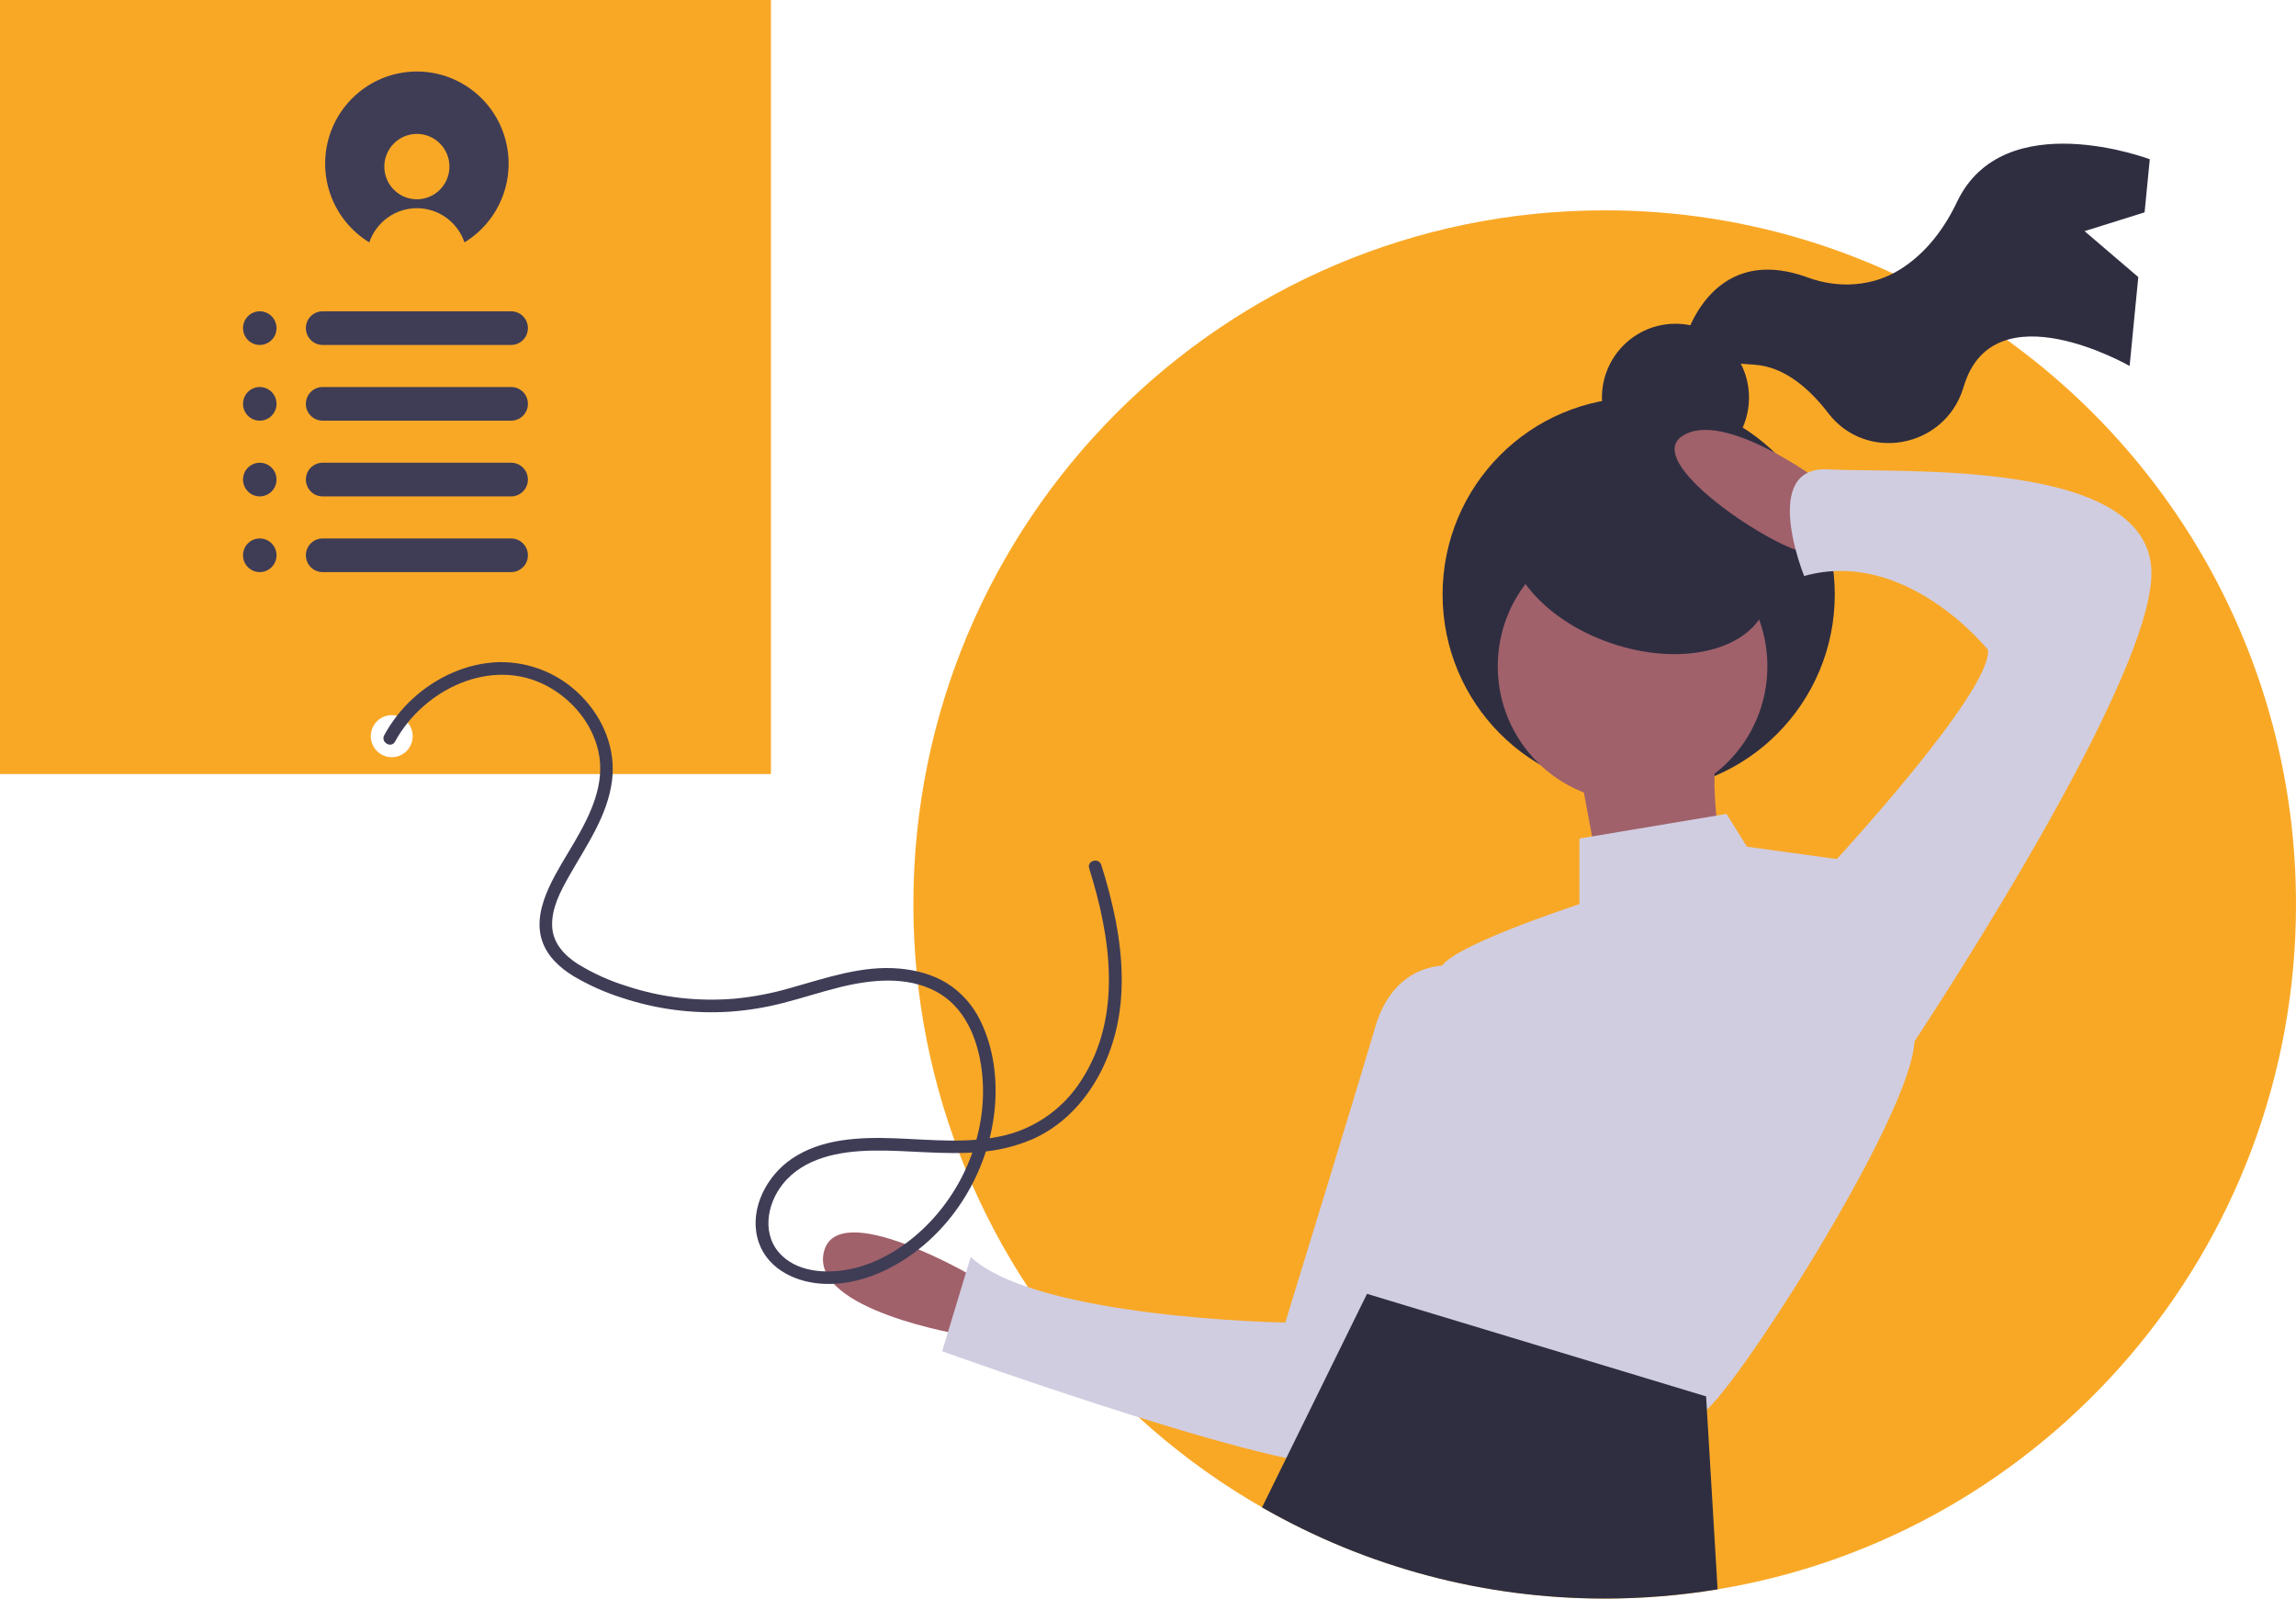 <svg width="158" height="110" viewBox="0 0 158 110" fill="none" xmlns="http://www.w3.org/2000/svg">
<path d="M0 0V53.263H53.051V0H0ZM26.958 52.105C26.673 52.105 26.394 52.02 26.157 51.861C25.92 51.702 25.735 51.476 25.626 51.212C25.517 50.947 25.488 50.656 25.544 50.376C25.6 50.095 25.737 49.837 25.939 49.634C26.14 49.432 26.397 49.294 26.677 49.238C26.956 49.182 27.246 49.211 27.51 49.321C27.773 49.43 27.998 49.616 28.157 49.854C28.315 50.092 28.4 50.372 28.4 50.658C28.4 51.042 28.248 51.41 27.977 51.681C27.707 51.953 27.34 52.105 26.958 52.105V52.105Z" fill="#F9A826"/>
<path d="M158 62.237C158 85.958 140.774 105.642 118.197 109.366C115.629 109.789 113.03 110.001 110.427 110C104.179 110.001 97.992 108.767 92.22 106.367C86.448 103.967 81.203 100.449 76.785 96.013C72.367 91.578 68.863 86.312 66.473 80.517C64.082 74.721 62.853 68.51 62.854 62.237C62.854 35.859 84.154 14.474 110.427 14.474C120.357 14.458 130.04 17.577 138.107 23.39C150.152 32.053 158 46.225 158 62.237Z" fill="#F9A826"/>
<path d="M143.45 15.906L147.581 14.612L147.938 10.959C147.938 10.959 137.889 7.148 134.676 13.889C133.542 16.269 132.112 17.699 130.737 18.552C128.843 19.728 126.508 19.866 124.417 19.099C117.452 16.545 115.812 23.807 115.812 23.807C115.812 23.807 116.414 24.841 120.707 25.095C122.844 25.222 124.592 26.836 125.809 28.426C128.416 31.83 133.77 30.846 135.084 26.76C135.105 26.694 135.126 26.628 135.147 26.56C137.201 19.806 146.55 25.183 146.55 25.183L147.147 19.066L143.45 15.906Z" fill="#2F2E41"/>
<path d="M115.297 32.439C118.092 32.439 120.358 30.165 120.358 27.358C120.358 24.552 118.092 22.278 115.297 22.278C112.503 22.278 110.237 24.552 110.237 27.358C110.237 30.165 112.503 32.439 115.297 32.439Z" fill="#2F2E41"/>
<path d="M112.767 54.455C120.22 54.455 126.261 48.389 126.261 40.907C126.261 33.424 120.22 27.358 112.767 27.358C105.314 27.358 99.272 33.424 99.272 40.907C99.272 48.389 105.314 54.455 112.767 54.455Z" fill="#2F2E41"/>
<path d="M112.345 55.161C117.469 55.161 121.623 50.991 121.623 45.847C121.623 40.703 117.469 36.532 112.345 36.532C107.222 36.532 103.068 40.703 103.068 45.847C103.068 50.991 107.222 55.161 112.345 55.161Z" fill="#A0616A"/>
<path d="M108.69 52.903L110.377 61.935L118.811 60.806C118.811 60.806 117.406 53.75 118.249 51.774L108.69 52.903Z" fill="#A0616A"/>
<path d="M67.082 87.903C67.082 87.903 57.524 82.258 56.681 86.21C55.837 90.161 66.239 91.855 66.239 91.855L67.082 87.903Z" fill="#A0616A"/>
<path d="M125.278 33.145C125.278 33.145 118.53 28.064 115.719 30.04C112.908 32.016 123.31 38.508 124.434 37.943C125.559 37.379 125.278 33.145 125.278 33.145Z" fill="#A0616A"/>
<path d="M118.812 56.008L108.691 57.701V62.218C108.691 62.218 99.132 65.322 99.132 66.734C99.132 68.145 96.602 73.508 96.602 73.508C96.602 73.508 90.417 78.024 95.477 83.387C95.477 83.387 97.445 86.492 96.04 86.774C94.634 87.056 91.541 87.903 92.947 89.032C94.353 90.161 115.438 97.782 117.125 97.218C118.812 96.653 131.744 76.613 131.744 71.532C131.744 66.451 126.402 59.113 126.402 59.113L120.217 58.266L118.812 56.008Z" fill="#D0CDE1"/>
<path d="M99.975 66.451C99.975 66.451 96.04 65.887 94.634 70.685C93.228 75.484 88.449 91.008 88.449 91.008C88.449 91.008 71.3 90.725 66.801 86.492L64.834 92.984C64.834 92.984 90.698 102.298 92.947 100.605C95.196 98.911 105.036 71.532 105.036 71.532L99.975 66.451Z" fill="#D0CDE1"/>
<path d="M125.559 59.96L126.402 59.113C126.402 59.113 137.085 47.54 136.804 44.718C136.804 44.718 131.181 37.661 124.153 39.637C124.153 39.637 121.061 32.016 125.84 32.298C130.619 32.58 148.331 31.451 148.05 39.637C147.768 47.822 130.9 72.944 130.9 72.944L125.559 59.96Z" fill="#D0CDE1"/>
<path d="M118.197 109.366C115.628 109.789 113.03 110.001 110.427 110C102.156 110.013 94.026 107.851 86.846 103.728L88.517 100.331L93.835 89.511L94.072 89.032L97.945 90.204L117.406 96.089L117.459 96.991L118.197 109.366Z" fill="#2F2E41"/>
<path d="M121.55 41.649C122.601 38.55 119.52 34.694 114.669 33.037C109.818 31.38 105.035 32.549 103.984 35.648C102.934 38.747 106.015 42.603 110.865 44.26C115.716 45.917 120.5 44.748 121.55 41.649Z" fill="#2F2E41"/>
<path d="M27.188 51.028C29.142 47.434 33.822 45.158 37.65 47.209C39.373 48.133 40.742 49.766 41.177 51.696C41.682 53.939 40.618 56.077 39.521 57.961C38.925 58.983 38.273 59.985 37.779 61.063C37.269 62.18 36.904 63.471 37.288 64.686C37.635 65.781 38.502 66.577 39.452 67.162C40.501 67.784 41.616 68.284 42.776 68.653C45.166 69.45 47.686 69.778 50.199 69.617C51.447 69.531 52.686 69.33 53.898 69.016C55.187 68.686 56.452 68.268 57.744 67.946C59.9 67.408 62.358 67.141 64.403 68.221C66.389 69.271 67.278 71.466 67.553 73.602C68.06 77.545 66.503 81.638 63.691 84.4C62.342 85.725 60.644 86.819 58.795 87.267C57.182 87.658 55.11 87.633 53.827 86.422C52.394 85.07 52.73 82.903 53.869 81.478C55.321 79.658 57.782 79.221 59.978 79.177C62.475 79.127 64.971 79.5 67.467 79.268C68.686 79.173 69.881 78.883 71.009 78.41C72 77.972 72.904 77.358 73.678 76.597C75.219 75.094 76.258 73.091 76.775 71.009C77.398 68.505 77.262 65.873 76.779 63.358C76.521 62.061 76.19 60.78 75.786 59.522C75.619 58.99 74.784 59.217 74.952 59.752C76.439 64.489 77.269 69.966 74.395 74.363C73.205 76.228 71.352 77.567 69.213 78.108C66.725 78.728 64.115 78.422 61.586 78.329C59.181 78.242 56.541 78.336 54.479 79.743C52.788 80.896 51.605 83.09 52.116 85.161C52.609 87.158 54.521 88.171 56.433 88.328C58.439 88.492 60.413 87.816 62.098 86.758C65.603 84.559 67.934 80.692 68.421 76.592C68.676 74.456 68.417 72.154 67.452 70.215C66.944 69.165 66.152 68.28 65.168 67.659C64.186 67.054 63.052 66.757 61.913 66.652C59.326 66.412 56.84 67.304 54.385 67.987C53.131 68.352 51.846 68.598 50.547 68.722C49.285 68.827 48.017 68.806 46.759 68.66C45.511 68.513 44.282 68.239 43.089 67.843C41.92 67.48 40.801 66.972 39.758 66.331C38.837 65.74 38.041 64.893 37.996 63.74C37.947 62.49 38.575 61.32 39.173 60.266C40.353 58.183 41.81 56.145 42.118 53.707C42.388 51.574 41.533 49.472 40.057 47.95C39.317 47.178 38.427 46.568 37.441 46.157C36.455 45.746 35.396 45.545 34.329 45.564C32.139 45.627 30.041 46.584 28.43 48.052C27.631 48.781 26.959 49.639 26.442 50.589C26.175 51.08 26.921 51.519 27.188 51.028V51.028Z" fill="#3F3D56"/>
<path d="M28.688 4.921C27.316 4.921 25.98 5.37 24.885 6.2C23.789 7.03 22.993 8.196 22.617 9.522C22.24 10.847 22.304 12.259 22.799 13.544C23.294 14.83 24.192 15.918 25.358 16.645C25.377 16.657 25.396 16.666 25.415 16.678C25.648 15.992 26.089 15.396 26.676 14.975C27.263 14.553 27.966 14.326 28.688 14.326C29.41 14.326 30.113 14.553 30.701 14.975C31.288 15.396 31.729 15.992 31.962 16.678C31.98 16.666 32 16.657 32.018 16.645C33.184 15.918 34.082 14.83 34.577 13.544C35.072 12.259 35.136 10.847 34.759 9.522C34.383 8.196 33.587 7.03 32.491 6.2C31.396 5.37 30.061 4.921 28.688 4.921V4.921ZM28.688 13.713C28.245 13.713 27.812 13.581 27.444 13.334C27.075 13.087 26.788 12.736 26.618 12.325C26.449 11.914 26.404 11.461 26.491 11.025C26.577 10.589 26.791 10.188 27.104 9.874C27.417 9.559 27.817 9.345 28.251 9.258C28.686 9.171 29.136 9.216 29.545 9.386C29.955 9.556 30.305 9.844 30.551 10.214C30.797 10.584 30.928 11.019 30.928 11.464C30.928 12.06 30.692 12.633 30.272 13.054C29.852 13.476 29.282 13.713 28.688 13.713Z" fill="#3F3D56"/>
<path d="M17.876 23.737C18.513 23.737 19.029 23.218 19.029 22.579C19.029 21.939 18.513 21.421 17.876 21.421C17.239 21.421 16.723 21.939 16.723 22.579C16.723 23.218 17.239 23.737 17.876 23.737Z" fill="#3F3D56"/>
<path d="M17.876 28.947C18.513 28.947 19.029 28.429 19.029 27.789C19.029 27.15 18.513 26.631 17.876 26.631C17.239 26.631 16.723 27.15 16.723 27.789C16.723 28.429 17.239 28.947 17.876 28.947Z" fill="#3F3D56"/>
<path d="M17.876 34.158C18.513 34.158 19.029 33.639 19.029 33C19.029 32.36 18.513 31.842 17.876 31.842C17.239 31.842 16.723 32.36 16.723 33C16.723 33.639 17.239 34.158 17.876 34.158Z" fill="#3F3D56"/>
<path d="M17.876 39.368C18.513 39.368 19.029 38.85 19.029 38.211C19.029 37.571 18.513 37.053 17.876 37.053C17.239 37.053 16.723 37.571 16.723 38.211C16.723 38.85 17.239 39.368 17.876 39.368Z" fill="#3F3D56"/>
<path d="M35.175 31.842H22.201C21.564 31.842 21.048 32.36 21.048 33V33C21.048 33.639 21.564 34.158 22.201 34.158H35.175C35.812 34.158 36.329 33.639 36.329 33C36.329 32.36 35.812 31.842 35.175 31.842Z" fill="#3F3D56"/>
<path d="M35.175 37.053H22.201C21.564 37.053 21.048 37.571 21.048 38.211C21.048 38.85 21.564 39.368 22.201 39.368H35.175C35.812 39.368 36.329 38.85 36.329 38.211C36.329 37.571 35.812 37.053 35.175 37.053Z" fill="#3F3D56"/>
<path d="M35.175 26.631H22.201C21.564 26.631 21.048 27.15 21.048 27.789V27.789C21.048 28.429 21.564 28.947 22.201 28.947H35.175C35.812 28.947 36.329 28.429 36.329 27.789C36.329 27.15 35.812 26.631 35.175 26.631Z" fill="#3F3D56"/>
<path d="M35.175 21.421H22.201C21.564 21.421 21.048 21.939 21.048 22.579V22.579C21.048 23.218 21.564 23.737 22.201 23.737H35.175C35.812 23.737 36.329 23.218 36.329 22.579C36.329 21.939 35.812 21.421 35.175 21.421Z" fill="#3F3D56"/>
</svg>
